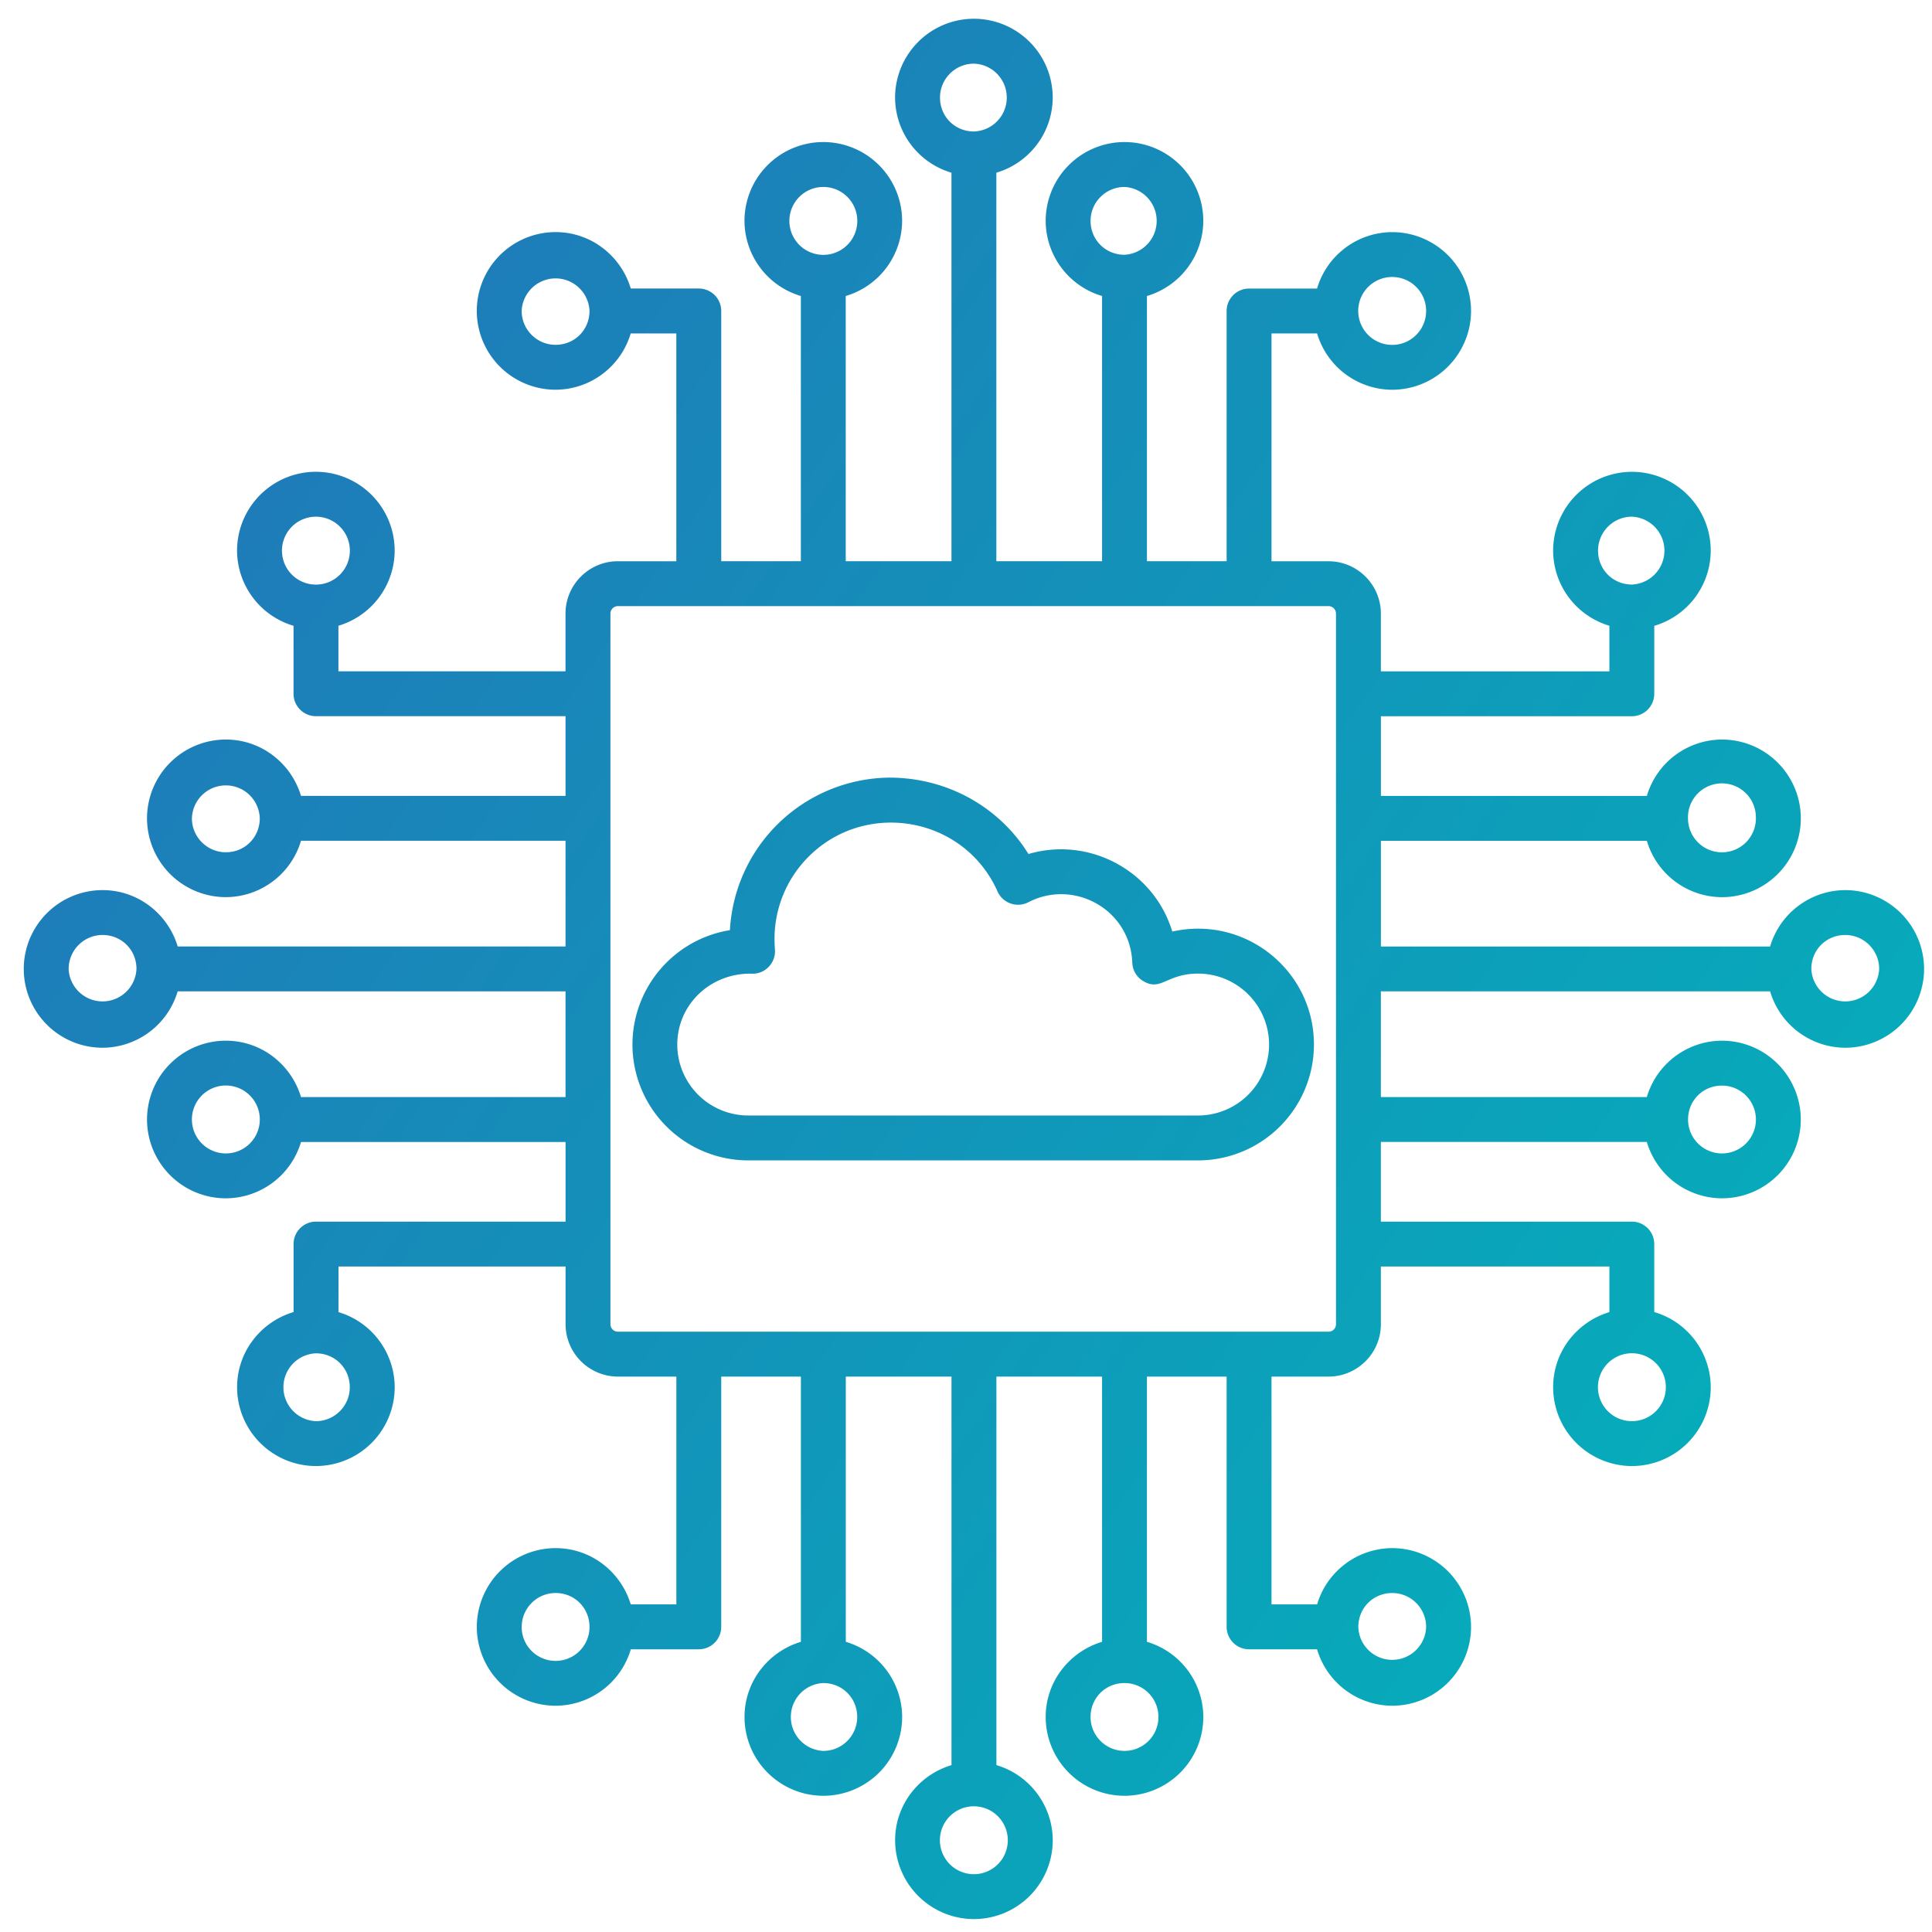 <svg xmlns="http://www.w3.org/2000/svg" fill="none" viewBox="0 0 61 61"><path fill="url(#a)" fill-rule="evenodd" d="M55.889 29.884a2.483 2.483 0 0 1 2.372-1.78 2.492 2.492 0 0 1 2.489 2.488 2.492 2.492 0 0 1-2.489 2.489 2.483 2.483 0 0 1-2.372-1.78h-12.29v3.337h8.397a2.483 2.483 0 0 1 2.372-1.78 2.492 2.492 0 0 1 2.489 2.49 2.49 2.49 0 0 1-2.489 2.487 2.482 2.482 0 0 1-2.372-1.78h-8.397v2.516h7.924c.39 0 .708.318.708.709v2.146a2.482 2.482 0 0 1 1.783 2.373 2.49 2.49 0 0 1-2.488 2.489 2.492 2.492 0 0 1-2.488-2.489c0-1.123.752-2.063 1.776-2.371v-1.44h-7.215v1.823c0 .912-.742 1.653-1.653 1.653h-1.8v7.192h1.44a2.482 2.482 0 0 1 2.371-1.776 2.491 2.491 0 0 1 2.489 2.489 2.49 2.49 0 0 1-2.489 2.487 2.483 2.483 0 0 1-2.373-1.782h-2.147a.709.709 0 0 1-.708-.71v-7.9h-2.516v8.374a2.484 2.484 0 0 1 1.78 2.373 2.49 2.49 0 0 1-2.488 2.488 2.49 2.49 0 0 1-2.489-2.487c0-1.125.755-2.066 1.78-2.374v-8.374H31.46v12.267a2.483 2.483 0 0 1 1.779 2.373 2.49 2.49 0 0 1-2.488 2.488 2.492 2.492 0 0 1-2.489-2.488c0-1.125.755-2.066 1.78-2.373V43.464h-3.337v8.374a2.484 2.484 0 0 1 1.779 2.373 2.49 2.49 0 0 1-2.488 2.488 2.49 2.49 0 0 1-2.489-2.487c0-1.125.755-2.066 1.78-2.374v-8.374h-2.515v7.9a.709.709 0 0 1-.709.71h-2.146a2.484 2.484 0 0 1-2.374 1.782 2.49 2.49 0 0 1-2.488-2.487 2.49 2.49 0 0 1 2.488-2.489c1.123 0 2.063.752 2.372 1.776h1.44v-7.192h-1.845a1.656 1.656 0 0 1-1.653-1.653v-1.822h-7.17v1.439a2.482 2.482 0 0 1 1.775 2.371 2.49 2.49 0 0 1-2.487 2.489 2.491 2.491 0 0 1-2.489-2.489c0-1.125.756-2.067 1.783-2.373V39.28c0-.391.317-.709.708-.709h7.88v-2.515H9.504a2.483 2.483 0 0 1-2.373 1.779 2.49 2.49 0 0 1-2.489-2.488 2.492 2.492 0 0 1 2.489-2.489c1.124 0 2.066.755 2.373 1.78h8.352v-3.337H5.61a2.484 2.484 0 0 1-2.373 1.78A2.49 2.49 0 0 1 .75 30.592a2.49 2.49 0 0 1 2.488-2.488c1.124 0 2.066.754 2.373 1.78h12.245v-3.338H9.504a2.484 2.484 0 0 1-2.373 1.78 2.492 2.492 0 0 1-2.489-2.489 2.49 2.49 0 0 1 2.489-2.487c1.124 0 2.065.753 2.373 1.779h8.352v-2.516h-7.88a.709.709 0 0 1-.708-.708v-2.147a2.484 2.484 0 0 1-1.783-2.374 2.49 2.49 0 0 1 2.489-2.488 2.49 2.49 0 0 1 2.487 2.488 2.483 2.483 0 0 1-1.776 2.373v1.439h7.17v-1.822c0-.912.742-1.654 1.654-1.654h1.845v-7.193h-1.44a2.484 2.484 0 0 1-2.372 1.778 2.49 2.49 0 0 1-2.488-2.489 2.49 2.49 0 0 1 2.488-2.488c1.125 0 2.067.755 2.374 1.782h2.146c.392 0 .71.317.71.709v7.901h2.514V9.346a2.484 2.484 0 0 1-1.78-2.373 2.49 2.49 0 0 1 2.49-2.488 2.49 2.49 0 0 1 2.487 2.488 2.484 2.484 0 0 1-1.78 2.373v8.374h3.338V5.453a2.483 2.483 0 0 1-1.78-2.372A2.492 2.492 0 0 1 30.75.592a2.49 2.49 0 0 1 2.488 2.489 2.482 2.482 0 0 1-1.78 2.372V17.72h3.338V9.346a2.484 2.484 0 0 1-1.78-2.373 2.49 2.49 0 0 1 2.489-2.488 2.49 2.49 0 0 1 2.487 2.488 2.484 2.484 0 0 1-1.779 2.373v8.374h2.516V9.82c0-.392.317-.709.709-.709h2.146a2.482 2.482 0 0 1 2.373-1.782 2.49 2.49 0 0 1 2.489 2.488 2.492 2.492 0 0 1-2.489 2.489 2.483 2.483 0 0 1-2.372-1.778h-1.439v7.193h1.8c.911 0 1.653.742 1.653 1.654v1.822h7.215v-1.44a2.484 2.484 0 0 1-1.776-2.372 2.49 2.49 0 0 1 2.488-2.488 2.49 2.49 0 0 1 2.488 2.488 2.484 2.484 0 0 1-1.783 2.375v2.146a.709.709 0 0 1-.709.708H43.6v2.516h8.397a2.482 2.482 0 0 1 2.372-1.78 2.49 2.49 0 0 1 2.489 2.488 2.491 2.491 0 0 1-2.489 2.489 2.482 2.482 0 0 1-2.372-1.78h-8.397v3.338h12.29Zm-.45-4.047a1.072 1.072 0 1 0-2.143.003 1.072 1.072 0 0 0 2.144-.003Zm-3.913-9.523c-.59 0-1.07.48-1.07 1.07 0 .6.47 1.072 1.07 1.072a1.072 1.072 0 0 0 0-2.142Zm-6.498-6.498a1.072 1.072 0 1 0-2.144.003 1.072 1.072 0 0 0 2.144-.003Zm-9.523-3.913c-.59 0-1.072.48-1.072 1.07 0 .6.471 1.071 1.072 1.071a1.072 1.072 0 0 0 0-2.141ZM30.75 2.01c-.59 0-1.071.48-1.071 1.07 0 .6.47 1.071 1.07 1.071a1.071 1.071 0 0 0 0-2.141Zm-4.755 3.893a1.072 1.072 0 1 0 .001 2.144 1.072 1.072 0 0 0 0-2.144Zm-9.524 3.913c0 .59.48 1.071 1.07 1.071.602 0 1.072-.47 1.072-1.071a1.072 1.072 0 0 0-2.142 0Zm-6.497 6.498a1.072 1.072 0 1 0 .001 2.144 1.072 1.072 0 0 0-.001-2.144Zm-3.915 9.523c0 .59.481 1.072 1.072 1.072.6 0 1.071-.471 1.071-1.072a1.072 1.072 0 0 0-2.143 0Zm-3.892 4.755a1.072 1.072 0 0 0 2.142 0c0-.6-.47-1.071-1.071-1.071-.59 0-1.07.48-1.07 1.071Zm3.892 4.755a1.072 1.072 0 1 0 2.144-.003 1.072 1.072 0 0 0-2.144.003Zm3.915 9.524c.59 0 1.07-.481 1.07-1.072 0-.6-.47-1.07-1.07-1.07a1.072 1.072 0 0 0 0 2.142Zm6.497 6.498a1.071 1.071 0 0 0 2.142 0c0-.601-.47-1.072-1.071-1.072-.59 0-1.07.48-1.07 1.072Zm9.524 3.913c.59 0 1.07-.48 1.07-1.07 0-.601-.47-1.072-1.07-1.072a1.072 1.072 0 0 0 0 2.142Zm4.755 3.893a1.072 1.072 0 1 0-.004-2.144 1.072 1.072 0 0 0 .004 2.144Zm4.755-3.893a1.071 1.071 0 0 0 0-2.142c-.601 0-1.072.47-1.072 1.072 0 .59.481 1.07 1.072 1.07Zm9.523-3.913c0-.591-.48-1.072-1.07-1.072-.6 0-1.071.47-1.071 1.072a1.071 1.071 0 0 0 2.141 0Zm6.498-6.498a1.072 1.072 0 1 0-.003-2.144 1.072 1.072 0 0 0 .003 2.144Zm3.914-9.524c0-.59-.481-1.071-1.072-1.071-.6 0-1.07.47-1.07 1.071a1.071 1.071 0 0 0 2.142 0Zm-13.494 6.7c.13 0 .236-.106.236-.236V19.374a.237.237 0 0 0-.236-.237H19.509a.237.237 0 0 0-.236.237V41.81c0 .13.106.236.236.236h22.437ZM57.19 30.592a1.072 1.072 0 0 0 2.142 0c0-.59-.481-1.071-1.072-1.071-.6 0-1.07.47-1.07 1.071Zm-24.72-3.627c1.928-.568 3.968.537 4.543 2.448 2.305-.518 4.473 1.232 4.473 3.567a3.662 3.662 0 0 1-3.659 3.658H23.627a3.662 3.662 0 0 1-3.658-3.658 3.663 3.663 0 0 1 3.077-3.612 5.096 5.096 0 0 1 5.032-4.816c1.834 0 3.475.928 4.395 2.413Zm-8.845 8.255h14.202a2.243 2.243 0 0 0 2.242-2.24 2.243 2.243 0 0 0-2.242-2.24c-.46 0-.744.122-.973.22-.263.114-.452.196-.75.021a.706.706 0 0 1-.354-.588c-.062-1.676-1.843-2.653-3.281-1.906a.709.709 0 0 1-.973-.34c-1.069-2.396-4.208-2.902-5.996-1.068a3.663 3.663 0 0 0-1.045 2.618c0 .102.007.197.013.29a.704.704 0 0 1-.21.552.692.692 0 0 1-.556.201h-.002c-1.312 0-2.316 1.005-2.316 2.24a2.243 2.243 0 0 0 2.24 2.24Z" clip-rule="evenodd"/><defs><linearGradient id="a" x1="-25.293" x2="120.822" y1="-67.37" y2="33.362" gradientUnits="userSpaceOnUse"><stop offset=".068" stop-color="#3D65AF"/><stop offset=".354" stop-color="#2372B8"/><stop offset=".807" stop-color="#00B8BB"/></linearGradient></defs></svg>